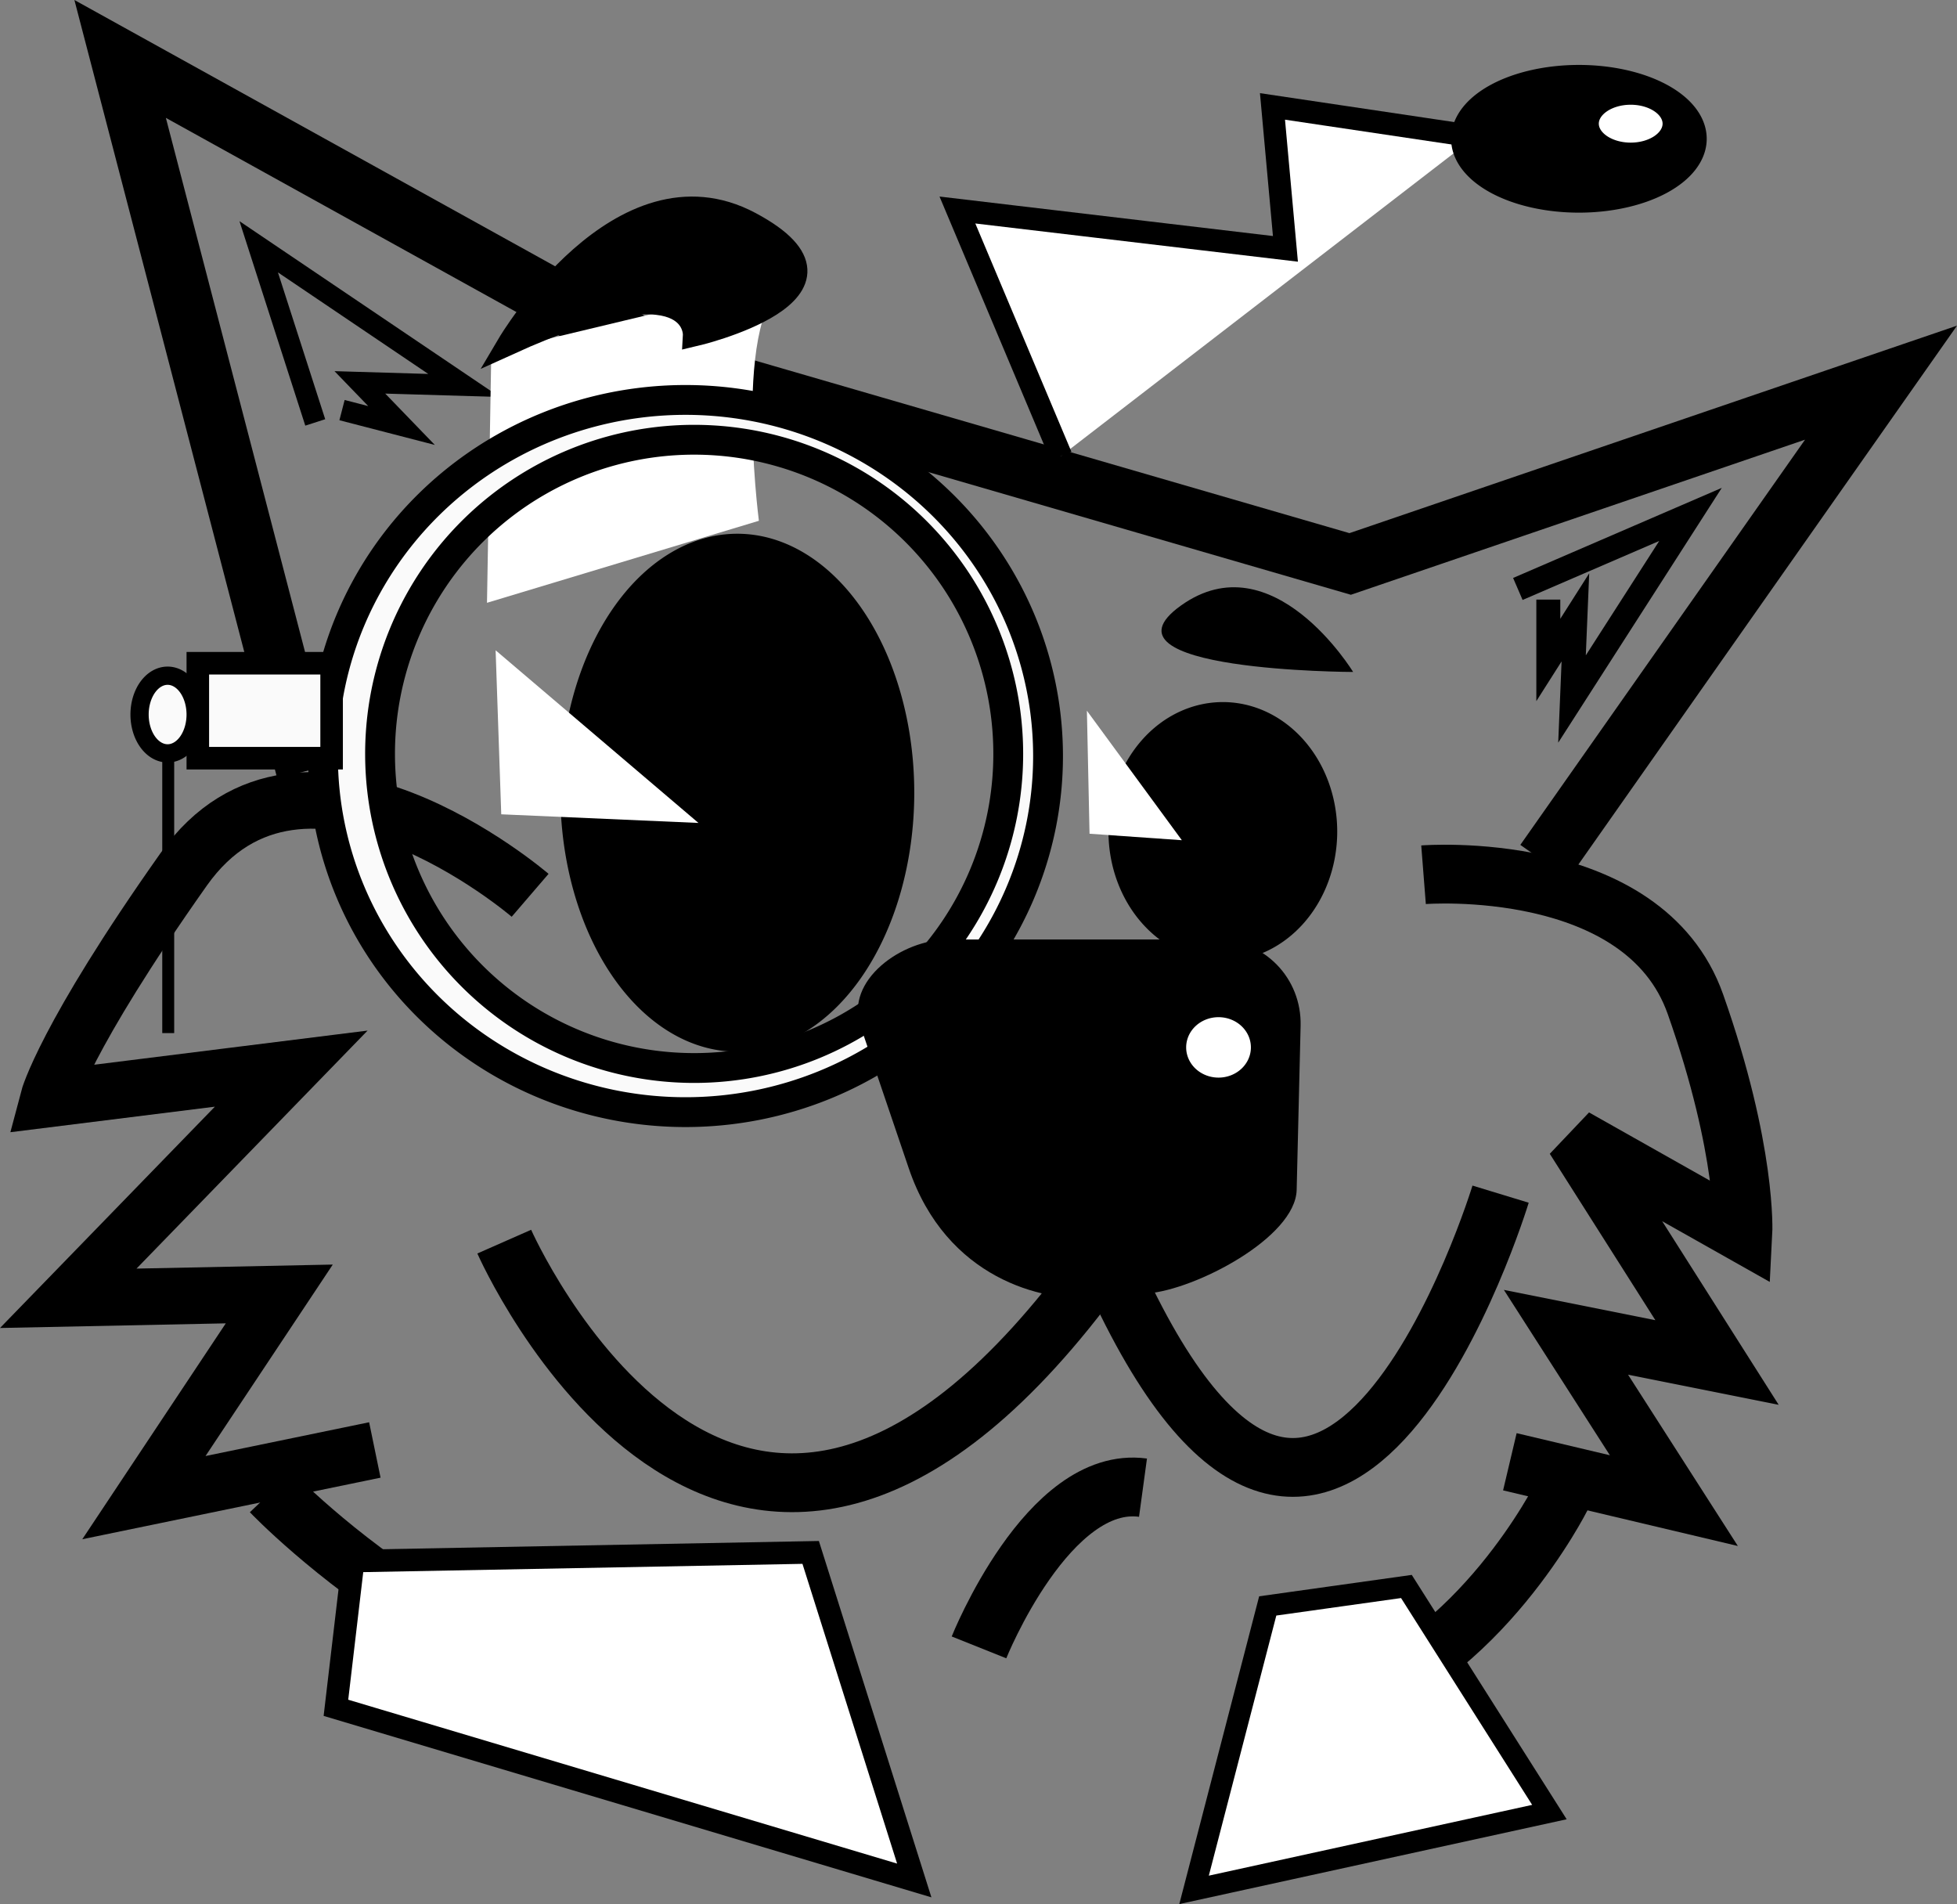 <?xml version="1.0" encoding="UTF-8" standalone="no"?>
<!-- Created with Inkscape (http://www.inkscape.org/) -->

<svg
   width="148.644mm"
   height="144.606mm"
   viewBox="0 0 561.805 546.543"
   version="1.1"
   id="svg1"
   inkscape:version="1.3.2 (091e20e, 2023-11-25, custom)"
   sodipodi:docname="catHub.svg"
   xmlns:inkscape="http://www.inkscape.org/namespaces/inkscape"
   xmlns:sodipodi="http://sodipodi.sourceforge.net/DTD/sodipodi-0.dtd"
   xmlns="http://www.w3.org/2000/svg"
   xmlns:svg="http://www.w3.org/2000/svg">
  <rect x="0" y="0" width="561.805" height="546.543" fill="#808080" stroke="none"/>
  <sodipodi:namedview
     id="namedview1"
     pagecolor="#ffffff"
     bordercolor="#000000"
     borderopacity="0.25"
     inkscape:showpageshadow="2"
     inkscape:pageopacity="0.0"
     inkscape:pagecheckerboard="0"
     inkscape:deskcolor="#d1d1d1"
     inkscape:document-units="mm"
     inkscape:zoom="0.80711279"
     inkscape:cx="400.81139"
     inkscape:cy="380.36815"
     inkscape:window-width="1920"
     inkscape:window-height="1129"
     inkscape:window-x="-8"
     inkscape:window-y="-8"
     inkscape:window-maximized="1"
     inkscape:current-layer="layer1" />
  <defs
     id="defs1" />
  <g
     inkscape:label="Ebene 1"
     inkscape:groupmode="layer"
     id="layer1"
     transform="translate(3.513,-181.321)">
    <path
       id="path1"
       d="m 258.948,408.865 a 50.798,74.339 0 0 1 -50.798,74.339 50.798,74.339 0 0 1 -50.798,-74.339 50.798,74.339 0 0 1 50.798,-74.339 50.798,74.339 0 0 1 50.798,74.339 z" />
    <path
       id="path2"
       style="stroke-width:0.639"
       d="m 380.368,420.016 a 32.833,37.17 0 0 1 -32.833,37.17 32.833,37.17 0 0 1 -32.833,-37.17 32.833,37.17 0 0 1 32.833,-37.17 32.833,37.17 0 0 1 32.833,37.17 z" />
    <path
       style="fill:none;stroke:#000000;stroke-width:16.876;stroke-dasharray:none;stroke-opacity:1"
       d="m 141.244,537.719 c 0,0 64.427,146.2 166.024,13.629"
       id="path3"
       sodipodi:nodetypes="cc" />
    <path
       style="fill:none;stroke:#000000;stroke-width:16.876;stroke-dasharray:none;stroke-opacity:1"
       d="m 427.269,524.09 c 0,0 -48.32,158.59 -110.27,24.78"
       id="path4"
       sodipodi:nodetypes="cc" />
    <path
       style="fill:none;stroke:#000000;stroke-width:16.24;stroke-dasharray:none;stroke-opacity:1"
       d="m 148.671,438.31 c 0,0 -65.152,-55.972 -99.442,-7.463 -34.29,48.509 -38.862,65.922 -38.862,65.922 l 69.724,-8.707 -64.009,65.922 60.579,-1.244 -38.862,58.46 66.295,-13.682"
       id="path5" />
    <path
       style="fill:none;stroke:#000000;stroke-width:16.876;stroke-dasharray:none;stroke-opacity:1"
       d="m 405.148,432.406 c 0,0 63.188,-4.956 78.056,37.17 14.868,42.125 13.629,65.666 13.629,65.666 l -48.32,-27.258 40.886,64.427 -43.364,-8.673 30.975,48.32 -47.081,-11.151"
       id="path6" />
    <path
       style="fill:none;stroke:#000000;stroke-width:16.876;stroke-dasharray:none;stroke-opacity:1"
       d="m 277.532,654.184 c 0,0 19.824,-49.559 47.081,-45.842"
       id="path7" />
    <path
       style="fill:none;stroke:#000000;stroke-width:16.876;stroke-dasharray:none;stroke-opacity:1"
       d="m 74.339,609.58 c 0,0 69.383,73.1 152.395,64.427"
       id="path8" />
    <path
       style="fill:none;stroke:#000000;stroke-width:16.876;stroke-dasharray:none;stroke-opacity:1"
       d="m 444.795,610.819 c 0,0 -23.541,47.081 -64.427,59.471"
       id="path9" />
    <path
       style="fill:none;stroke:#000000;stroke-width:16.876;stroke-dasharray:none;stroke-opacity:1"
       d="M 84.251,402.67 30.975,198.237 192.043,287.444 384.085,343.199 536.48,291.161 439.839,428.689"
       id="path10" />
    <path
       style="fill:none;stroke:#000000;stroke-width:6.005;stroke-dasharray:none;stroke-opacity:1"
       d="M 86.986,302.576 70.757,252.16 129.692,291.962 99.797,291.077 111.755,303.46 94.673,299.038"
       id="path11"
       sodipodi:nodetypes="cccccc" />
    <path
       style="fill:none;stroke:#000000;stroke-width:6.876;stroke-dasharray:none;stroke-opacity:1"
       d="m 432.222,350.376 49.566,-21.398 -34.016,52.986 0.972,-23.436 -7.775,12.228 v -17.322"
       id="path12" />
    <path
       style="fill:#ffffff;fill-opacity:1;stroke:none;stroke-width:6.471;stroke-dasharray:none;stroke-opacity:1"
       d="m 137.527,282.488 -1.239,71.861 78.056,-23.541 c 0,0 -8.673,-66.905 11.151,-69.383"
       id="path17" />
    <path
       style="fill:#ffffff;fill-opacity:1;stroke:none;stroke-width:3.098;stroke-dasharray:none;stroke-opacity:1"
       d="m 308.507,385.324 27.258,37.17 -26.5,-1.858 z"
       id="path20" />
    <path
       id="path13"
       style="fill:#fafafa;fill-opacity:1;stroke:#000000;stroke-width:8.561;stroke-dasharray:none;stroke-opacity:1"
       d="M 193.281,296.117 A 104.075,102.216 0 0 0 89.207,398.334 104.075,102.216 0 0 0 193.281,500.549 104.075,102.216 0 0 0 297.355,398.334 104.075,102.216 0 0 0 193.281,296.117 Z m 2.479,11.428 a 90.169,90.169 0 0 1 90.168,90.17 90.169,90.169 0 0 1 -90.168,90.168 90.169,90.169 0 0 1 -90.17,-90.168 90.169,90.169 0 0 1 90.17,-90.17 z" />
    <path
       id="rect3"
       d="m 268.86,450.99 h 76.817 c 13.728,0 24.514,11.052 24.183,24.78 l -1.133,47.081 c -0.33,13.728 -29.128,28.683 -42.841,29.736 l -16.137,1.239 c -13.713,1.053 -41.56,-5.302 -52.382,-37.17 L 243.483,475.77 c -4.381,-12.901 11.648,-24.78 25.376,-24.78 z"
       sodipodi:nodetypes="sssssssss" />
    <path
       id="rect14"
       style="fill:#fafafa;stroke:#000000;stroke-width:6.471"
       d="M 53.276,371.695 H 91.685 V 398.953 H 53.276 Z" />
    <path
       id="path14"
       style="fill:#fafafa;stroke:#000000;stroke-width:5.237"
       d="m 52.654,386.422 a 8.051,11.148 0 0 1 -8.051,11.148 8.051,11.148 0 0 1 -8.051,-11.148 8.051,11.148 0 0 1 8.051,-11.148 8.051,11.148 0 0 1 8.051,11.148 z" />
    <path
       style="fill:#fafafa;fill-opacity:1;stroke:#000000;stroke-width:3.424;stroke-dasharray:none;stroke-opacity:1"
       d="m 44.78,399.802 v 78.056"
       id="path15" />
    <path
       style="fill:#000000;fill-opacity:1;stroke:#000000;stroke-width:6.471;stroke-dasharray:none;stroke-opacity:1"
       d="m 142.483,280.01 c 0,0 32.214,-54.515 69.383,-34.692 37.17,19.824 -16.107,32.214 -16.107,32.214 0,0 1.239,-22.302 -53.276,2.478 z"
       id="path16" />
    <path
       style="fill:#000000;fill-opacity:1;stroke:none;stroke-width:10.604;stroke-dasharray:none;stroke-opacity:1"
       d="m 384.933,374.201 c 0,0 -23.089,-37.912 -49.442,-19.052 -26.353,18.861 49.442,19.052 49.442,19.052 z"
       id="path18" />
    <path
       style="fill:#ffffff;fill-opacity:1;stroke:none;stroke-width:5.228;stroke-dasharray:none;stroke-opacity:1"
       d="m 138.766,367.978 58.232,49.559 -56.615,-2.478 z"
       id="path19" />
    <path
       id="path21"
       style="fill:#ffffff;stroke-width:6.471"
       d="m 355.588,481.965 a 9.292,8.673 0 0 1 -9.292,8.673 9.292,8.673 0 0 1 -9.292,-8.673 9.292,8.673 0 0 1 9.292,-8.673 9.292,8.673 0 0 1 9.292,8.673 z" />
    <path
       style="fill:#ffffff;fill-opacity:1;stroke:#000000;stroke-width:6.471;stroke-dasharray:none;stroke-opacity:1"
       d="m 97.88,629.404 131.332,-2.478 29.736,94.163 -166.024,-49.559 z"
       id="path22" />
    <path
       style="fill:#ffffff;fill-opacity:1;stroke:#000000;stroke-width:6.155;stroke-dasharray:none;stroke-opacity:1"
       d="m 360.422,642.285 -21.149,81.501 102.012,-22.329 -41.054,-64.754 z"
       id="path23" />
    <path
       style="fill:#ffffff;fill-opacity:1;stroke:#000000;stroke-width:6.471;stroke-dasharray:none;stroke-opacity:1"
       d="m 301.073,312.224 -29.736,-70.622 94.163,11.151 -3.717,-40.886 58.232,8.673"
       id="path24" />
    <path
       id="path25"
       style="stroke:#000000;stroke-width:6.471"
       d="m 483.204,221.159 a 33.453,17.965 0 0 1 -33.453,17.965 33.453,17.965 0 0 1 -33.453,-17.965 33.453,17.965 0 0 1 33.453,-17.965 33.453,17.965 0 0 1 33.453,17.965 z" />
    <path
       id="path26"
       style="fill:#ffffff;stroke:#000000;stroke-width:6.471"
       d="m 477.009,216.822 a 12.39,8.673 0 0 1 -12.39,8.673 12.39,8.673 0 0 1 -12.39,-8.673 12.39,8.673 0 0 1 12.39,-8.673 12.39,8.673 0 0 1 12.39,8.673 z" />
  </g>
</svg>
